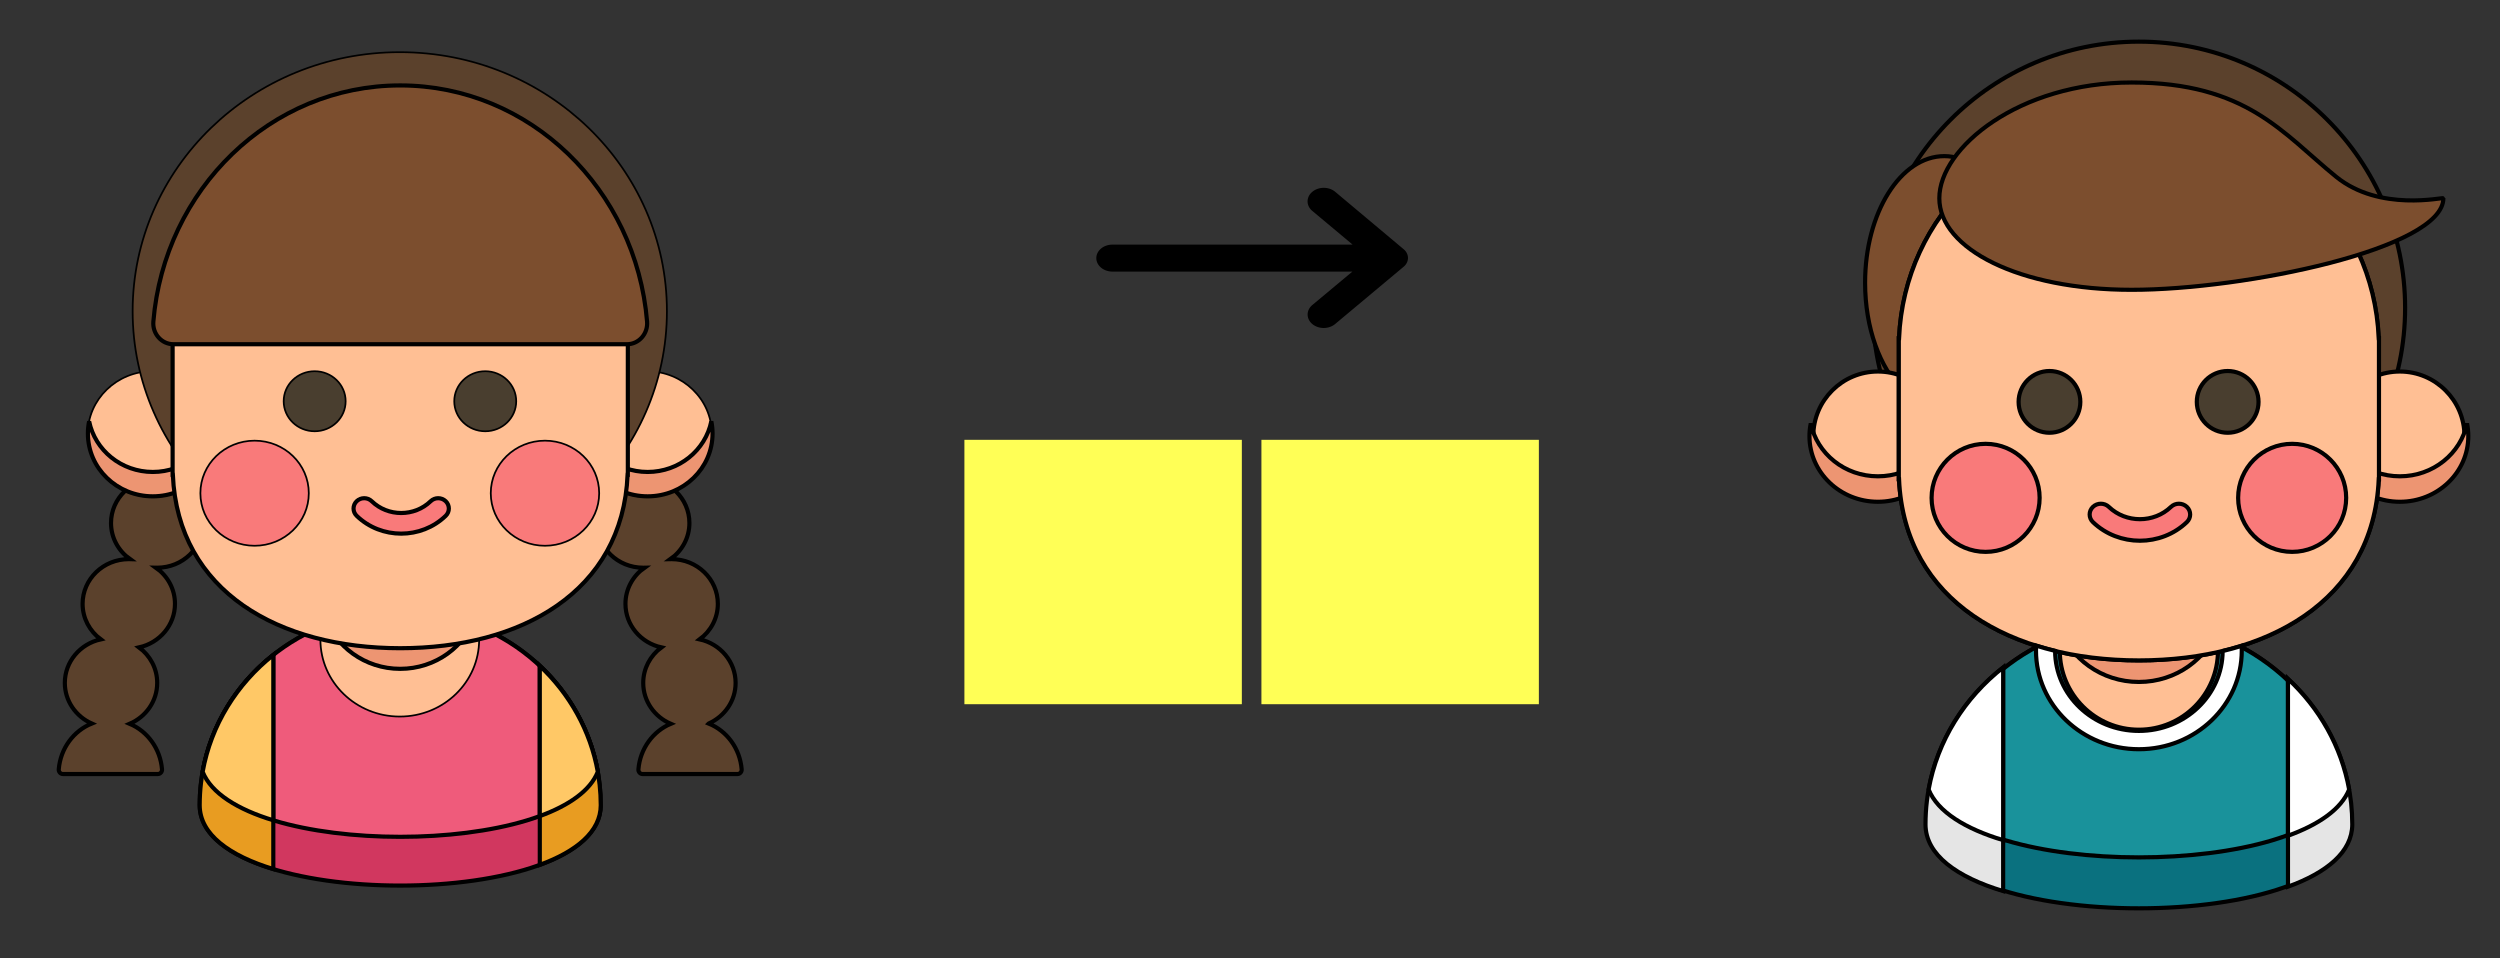 <svg width="600" height="230" xmlns="http://www.w3.org/2000/svg">

    <rect width="100%" height="100%" fill="#333333" stroke="none"/>

    <g>
        <title>background</title>
        <rect fill="none" id="canvas_background" height="232" width="602" y="-1" x="-1"/>
    </g>
    <g>
        <title>Layer 1</title>
        <g stroke="null" id="svg_24">
            <rect id="svg_25" height="63.452" width="66.585" y="105.557" x="231.457" stroke-width="null"
                  stroke="#191919" fill="#ffff56"/>
            <rect id="svg_26" height="63.452" width="66.585" y="105.557" x="302.742" stroke-width="null"
                  stroke="#191919" fill="#ffff56"/>
            <g id="svg_53"/>
            <g stroke="null" id="svg_54">
                <path stroke="null" id="svg_31" fill="#5B412C"
                      d="m170.086,173.649c3.811,-1.697 6.459,-5.423 6.459,-9.749c0,-5.104 -3.685,-9.373 -8.619,-10.458c2.647,-1.961 4.355,-5.048 4.355,-8.522c0,-5.925 -4.963,-10.728 -11.086,-10.728c-0.1,0 -0.2,0.005 -0.299,0.007c2.764,-1.951 4.563,-5.108 4.563,-8.673c0,-5.925 -4.963,-10.728 -11.086,-10.728s-11.086,4.803 -11.086,10.728s4.963,10.728 11.086,10.728c0.1,0 0.199,-0.005 0.299,-0.007c-2.765,1.951 -4.563,5.108 -4.563,8.673c0,5.104 3.684,9.372 8.619,10.458c-2.646,1.96 -4.355,5.047 -4.355,8.522c0,4.38 2.714,8.145 6.603,9.812c-4.254,1.785 -7.346,5.953 -7.757,10.923c-0.051,0.611 0.417,1.135 1.004,1.135l22.772,0c0.588,0 1.055,-0.524 1.004,-1.135c-0.416,-5.03 -3.579,-9.238 -7.914,-10.985z"/>
                <path stroke="null" id="svg_32" fill="#5B412C"
                      d="m37.731,114.798c-6.122,0 -11.086,4.803 -11.086,10.728c0,3.565 1.798,6.721 4.563,8.673c-0.099,-0.003 -0.199,-0.007 -0.299,-0.007c-6.122,0 -11.086,4.803 -11.086,10.728c0,3.474 1.708,6.562 4.355,8.522c-4.934,1.086 -8.619,5.354 -8.619,10.458c0,4.326 2.648,8.052 6.459,9.749c-4.335,1.747 -7.498,5.955 -7.915,10.985c-0.05,0.611 0.417,1.135 1.005,1.135l22.772,0c0.588,0 1.055,-0.524 1.004,-1.135c-0.412,-4.97 -3.503,-9.138 -7.757,-10.923c3.889,-1.667 6.603,-5.431 6.603,-9.812c0,-3.475 -1.708,-6.562 -4.355,-8.522c4.934,-1.086 8.619,-5.355 8.619,-10.458c0,-3.565 -1.798,-6.722 -4.563,-8.673c0.1,0.002 0.199,0.007 0.299,0.007c6.122,0 11.086,-4.803 11.086,-10.728s-4.962,-10.728 -11.085,-10.728z"/>
                <circle stroke="null"
                        transform="matrix(0.426,0,0,0.413,-27.675,-50.211) "
                        id="svg_33" r="36.537" fill="#FFBF94" cy="373.834" cx="150.922"/>
                <path stroke="null" id="svg_34" fill="#ED9572"
                      d="m36.673,113.269c-7.569,0 -13.875,-5.225 -15.283,-12.151c-0.192,0.947 -0.295,1.924 -0.295,2.926c0,8.326 6.974,15.076 15.578,15.076s15.578,-6.75 15.578,-15.076c0,-1.001 -0.103,-1.979 -0.295,-2.926c-1.407,6.926 -7.713,12.151 -15.282,12.151z"/>
                <circle stroke="null"
                        transform="matrix(0.426,0,0,0.413,-27.675,-50.211) "
                        id="svg_35" r="36.537" fill="#FFBF94" cy="373.834" cx="429.461"/>
                <path stroke="null" id="svg_36" fill="#ED9572"
                      d="m155.432,113.269c-7.569,0 -13.875,-5.225 -15.282,-12.151c-0.192,0.947 -0.295,1.924 -0.295,2.926c0,8.326 6.974,15.076 15.578,15.076s15.578,-6.75 15.578,-15.076c0,-1.001 -0.103,-1.979 -0.295,-2.926c-1.408,6.926 -7.714,12.151 -15.283,12.151z"/>
                <circle stroke="null"
                        transform="matrix(0.426,0,0,0.413,-27.675,-50.211) "
                        id="svg_37" r="150.5" fill="#5B412C" cy="302.396" cx="290.192"/>
                <path stroke="null" id="svg_38" fill="#D1375F"
                      d="m144.181,193.245c0,25.725 -96.257,25.725 -96.257,0c0,-25.724 21.548,-46.578 48.129,-46.578c26.581,0 48.129,20.854 48.129,46.578z"/>
                <path stroke="null" id="svg_39" fill="#EF5B7B"
                      d="m96.052,146.667c-23.758,0 -43.493,16.66 -47.417,38.567c8.28,20.803 86.554,20.803 94.834,0c-3.924,-21.907 -23.659,-38.567 -47.417,-38.567z"/>
                <circle stroke="null"
                        transform="matrix(0.426,0,0,0.413,-27.675,-50.211) "
                        id="svg_40" r="44.716" fill="#FFBF94" cy="493.259" cx="290.192"/>
                <path stroke="null" id="svg_41" fill="#ED9572"
                      d="m96.052,134.87c-8.502,0 -15.701,5.388 -18.16,12.826c2.458,7.438 9.658,12.826 18.16,12.826c8.502,0 15.702,-5.387 18.16,-12.826c-2.458,-7.438 -9.658,-12.826 -18.16,-12.826z"/>
                <path stroke="null" id="svg_42" fill="#FFBF94"
                      d="m150.626,81.542c-1.218,-28.152 -23.779,-50.615 -54.56,-50.628l0,-0c-0.004,0 -0.009,0 -0.013,0c-0.004,0 -0.009,0 -0.013,0l0,0c-30.781,0.012 -53.342,22.476 -54.56,50.628l-0.053,0l0,32.402l0.053,0c1.218,28.151 25.638,41.619 54.56,41.628l0,0c0.005,0 0.009,0 0.013,0c0.005,0 0.009,0 0.013,0l0,0c28.923,-0.008 53.342,-13.476 54.56,-41.628l0.053,0l0,-32.402l-0.053,0z"/>
                <path stroke="null" id="svg_43" fill="#E89C21"
                      d="m47.924,193.245c0,7.037 7.206,12.146 17.67,15.333l0,-51.388c-10.784,8.541 -17.67,21.517 -17.67,36.055z"/>
                <path stroke="null" id="svg_44" fill="#E89C21"
                      d="m144.181,193.245c0,-13.122 -5.61,-24.973 -14.632,-33.439l0,47.76c8.796,-3.214 14.632,-7.988 14.632,-14.321z"/>
                <path stroke="null" id="svg_45" fill="#FFC866"
                      d="m48.636,185.235c2.055,5.162 8.422,9.042 16.959,11.642l0,-39.688c-8.757,6.936 -14.944,16.797 -16.959,28.046z"/>
                <path stroke="null" id="svg_46" fill="#FFC866"
                      d="m143.47,185.235c-1.773,-9.899 -6.778,-18.723 -13.92,-25.426l0,36.054c6.994,-2.557 12.118,-6.099 13.92,-10.628z"/>
                <circle stroke="null"
                        transform="matrix(0.426,0,0,0.413,-27.675,-50.211) "
                        id="svg_47" r="30.538" fill="#F97A7A" cy="408.188" cx="208.394"/>
                <circle stroke="null"
                        transform="matrix(0.426,0,0,0.413,-27.675,-50.211) "
                        id="svg_48" r="30.538" fill="#F97A7A" cy="408.188" cx="371.99"/>
                <circle stroke="null"
                        transform="matrix(0.426,0,0,0.413,-27.675,-50.211) "
                        id="svg_49" r="17.45" fill="#493E2F" cy="354.747" cx="242.236"/>
                <circle stroke="null"
                        transform="matrix(0.426,0,0,0.413,-27.675,-50.211) "
                        id="svg_50" r="17.45" fill="#493E2F" cy="354.747" cx="338.336"/>
                <path stroke="null" id="svg_51" fill="#F97A7A"
                      d="m96.285,128.072c-3.87,0 -7.74,-1.426 -10.686,-4.277c-0.999,-0.967 -0.999,-2.535 0,-3.502c0.999,-0.966 2.619,-0.966 3.618,0c3.899,3.773 10.24,3.773 14.138,0c0.999,-0.966 2.619,-0.966 3.618,0c0.999,0.967 0.999,2.535 0,3.502c-2.947,2.851 -6.817,4.277 -10.687,4.277z"/>
                <path stroke="null" id="svg_52" fill="#7C4E2E"
                      d="m41.608,82.613c-2.809,0 -5.045,-2.503 -4.803,-5.426c2.632,-31.762 28.152,-56.684 59.246,-56.684c31.094,0 56.615,24.922 59.247,56.684c0.242,2.923 -1.994,5.426 -4.803,5.426l-108.888,0l0,0z"/>
            </g>
            <g stroke="null" id="svg_55">
                <circle stroke="null" id="svg_1" r="63.895" fill="#5B412C" cy="73.889" cx="513.332"/>
                <path stroke="null" id="svg_2" fill="#0A717F"
                      d="m564.097,197.846c0,26.869 -101.529,26.869 -101.529,0c0,-26.868 22.728,-48.649 50.764,-48.649c28.037,0 50.765,21.781 50.765,48.649z"/>
                <path stroke="null" id="svg_3" fill="#19929B"
                      d="m513.332,149.196c-25.058,0 -45.874,17.401 -50.013,40.282c8.733,21.728 91.295,21.728 100.027,0c-4.139,-22.881 -24.955,-40.282 -50.014,-40.282z"/>
                <circle stroke="null" id="svg_4" r="18.985" fill="#FFBF94" cy="156.147" cx="513.332"/>
                <path stroke="null" id="svg_5" fill="#ED9572"
                      d="m513.332,136.875c-8.967,0 -16.561,5.627 -19.154,13.397c2.593,7.769 10.186,13.396 19.154,13.396c8.968,0 16.562,-5.627 19.155,-13.396c-2.593,-7.769 -10.187,-13.397 -19.155,-13.397z"/>
                <path stroke="null" id="svg_6" fill="#7C4E2E"
                      d="m476.853,67.855c0,16.781 -17.33,28.712 -20.243,25.817c-5.397,-5.362 -8.988,-14.92 -8.988,-25.817c0,-16.781 8.517,-30.384 19.023,-30.384c10.506,0 10.208,13.603 10.208,30.384z"/>
                <circle stroke="null" id="svg_7" r="15.512" fill="#FFBF94" cy="104.677" cx="450.701"/>
                <path stroke="null" id="svg_8" fill="#ED9572"
                      d="m450.701,114.313c-7.983,0 -14.635,-5.457 -16.119,-12.691c-0.203,0.989 -0.312,2.01 -0.312,3.056c0,8.696 7.356,15.746 16.431,15.746s16.431,-7.05 16.431,-15.746c0,-1.046 -0.109,-2.067 -0.312,-3.056c-1.485,7.234 -8.137,12.691 -16.12,12.691z"/>
                <circle stroke="null" id="svg_9" r="15.512" fill="#FFBF94" cy="104.677" cx="575.963"/>
                <path stroke="null" id="svg_10" fill="#ED9572"
                      d="m575.963,114.313c-7.983,0 -14.634,-5.457 -16.119,-12.691c-0.203,0.989 -0.312,2.01 -0.312,3.056c0,8.696 7.357,15.746 16.431,15.746c9.075,0 16.431,-7.05 16.431,-15.746c0,-1.046 -0.109,-2.067 -0.312,-3.056c-1.484,7.234 -8.137,12.691 -16.119,12.691z"/>
                <path stroke="null" id="svg_11" fill="#FFF2DC"
                      d="m570.894,81.175c-1.285,-29.404 -25.082,-52.866 -57.548,-52.879l0,-0c-0.004,0 -0.009,0 -0.014,0c-0.004,0 -0.009,0 -0.013,0l0,0c-32.467,0.013 -56.263,23.476 -57.548,52.879l-0.056,0l0,33.843l0.056,0c1.285,29.403 27.041,43.47 57.548,43.479l0,0c0.004,0 0.009,0 0.013,0c0.005,0 0.009,0 0.014,0l0,0c30.507,-0.009 56.263,-14.076 57.548,-43.479l0.055,0l0,-33.843l-0.055,0z"/>
                <path stroke="null" id="svg_12" fill="#FFBF94"
                      d="m570.894,81.175c-1.285,-29.404 -25.082,-52.866 -57.548,-52.879l0,-0c-0.004,0 -0.009,0 -0.014,0c-0.004,0 -0.009,0 -0.013,0l0,0c-32.467,0.013 -56.263,23.476 -57.548,52.879l-0.056,0l0,33.843l0.056,0c1.285,29.403 27.041,43.47 57.548,43.479l0,0c0.004,0 0.009,0 0.013,0c0.005,0 0.009,0 0.014,0l0,0c30.507,-0.009 56.263,-14.076 57.548,-43.479l0.055,0l0,-33.843l-0.055,0z"/>
                <path stroke="null" id="svg_13" fill="#FFFFFF"
                      d="m533.439,156.255c-0.062,10.593 -9.039,19.163 -20.107,19.163c-11.084,0 -20.072,-8.594 -20.108,-19.208c-1.55,-0.375 -3.068,-0.797 -4.554,-1.265c-0.021,0.398 -0.032,0.799 -0.032,1.202c0,13.07 11.056,23.665 24.693,23.665c13.638,0 24.694,-10.595 24.694,-23.665c0,-0.383 -0.011,-0.763 -0.03,-1.142c-1.488,0.463 -3.007,0.88 -4.557,1.25z"/>
                <path stroke="null" id="svg_14" fill="#7C4E2E"
                      d="m511.594,19.801c27.597,0 36.282,12.231 49.078,22.621c10.508,8.533 25.738,4.839 25.738,5.157c0,12.137 -47.835,21.976 -74.816,21.976c-26.982,0 -46.156,-9.839 -46.156,-21.976s19.174,-27.778 46.156,-27.778z"/>
                <path stroke="null" id="svg_15" fill="#E5E5E5"
                      d="m462.118,197.846c0,7.35 7.601,12.686 18.638,16.015l0,-53.673c-11.374,8.921 -18.638,22.474 -18.638,37.658z"/>
                <path stroke="null" id="svg_16" fill="#E5E5E5"
                      d="m564.547,197.846c0,-13.706 -5.917,-26.084 -15.433,-34.926l0,49.884c9.278,-3.357 15.433,-8.343 15.433,-14.958z"/>
                <path stroke="null" id="svg_17" fill="#FFFFFF"
                      d="m462.869,189.479c2.167,5.392 8.884,9.444 17.887,12.16l0,-41.453c-9.236,7.245 -15.762,17.544 -17.887,29.293z"/>
                <path stroke="null" id="svg_18" fill="#FFFFFF"
                      d="m563.796,189.479c-1.87,-10.339 -7.149,-19.556 -14.682,-26.557l0,37.657c7.376,-2.671 12.78,-6.37 14.682,-11.1z"/>
                <circle stroke="null" id="svg_19" r="12.965" fill="#F97A7A" cy="119.483" cx="476.546"/>
                <circle stroke="null" id="svg_20" r="12.965" fill="#F97A7A" cy="119.483" cx="550.118"/>
                <circle stroke="null" id="svg_21" r="7.408" fill="#493E2F" cy="96.451" cx="491.872"/>
                <circle stroke="null" id="svg_22" r="7.408" fill="#493E2F" cy="96.451" cx="534.64"/>
                <path stroke="null" id="svg_23" fill="#F97A7A"
                      d="m513.577,129.774c-4.082,0 -8.164,-1.489 -11.272,-4.467c-1.054,-1.01 -1.054,-2.647 0,-3.657c1.054,-1.009 2.763,-1.009 3.816,0c4.112,3.941 10.802,3.94 14.912,0c1.054,-1.009 2.763,-1.009 3.816,0c1.054,1.01 1.054,2.647 0,3.657c-3.108,2.978 -7.19,4.467 -11.272,4.467z"/>
            </g>
            <g transform="matrix(2.581,0,0,2.158,160.064,173.286) "
               id="svg_59">
                <path id="svg_61"
                      d="m60.367,-58.614a1,1 0 0 0 0,1.42l4.6,4.6l-23.54,0a1,1 0 1 0 0,2l23.52,0l-4.58,4.57a1,1 0 0 0 0,1.41a1,1 0 0 0 1.41,0l6.36,-6.36a0.88,0.88 0 0 0 0,-1.27l-6.35,-6.37a1,1 0 0 0 -1.42,0z"/>
            </g>
            <g id="svg_62"/>
        </g>
    </g>
</svg>
